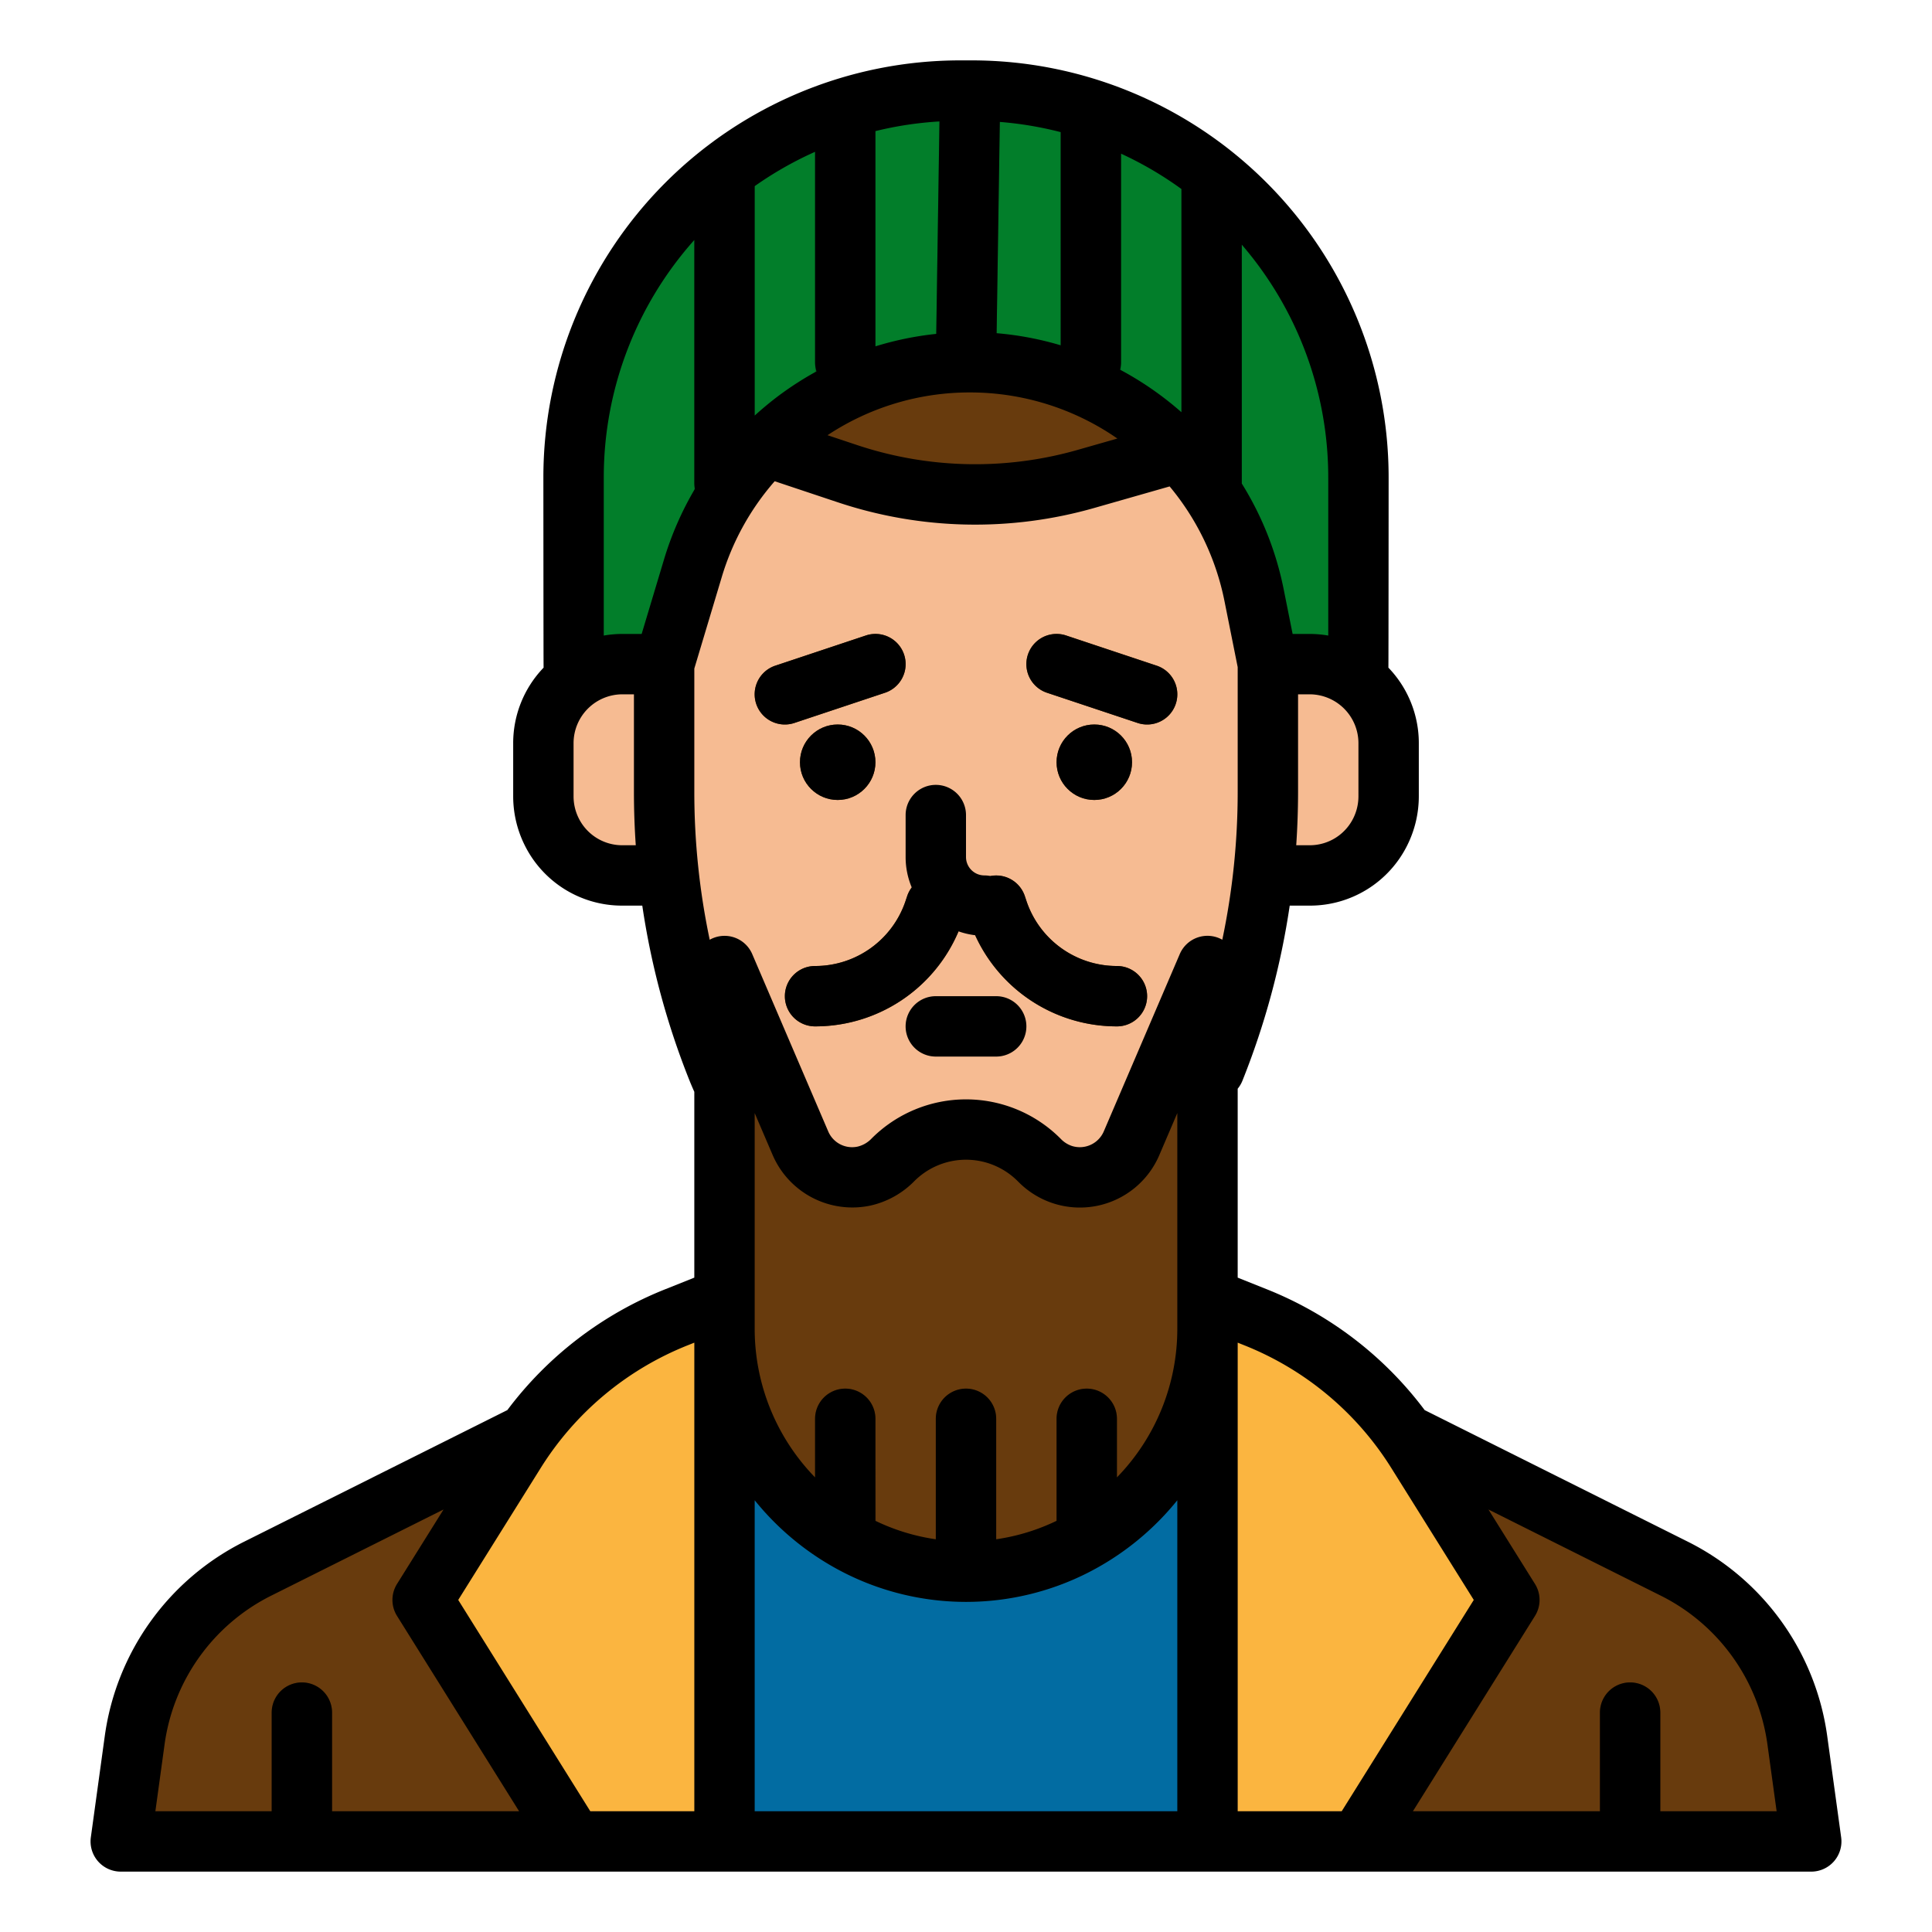 <svg height="512" viewBox="0 0 512 512" width="512" xmlns="http://www.w3.org/2000/svg"><g id="filled_outline" data-name="filled outline"><path d="m296 341.859 147.7 73.853a60 60 0 0 1 32.612 45.488l3.688 26.8h-448l3.688-26.8a60 60 0 0 1 32.612-45.488l147.7-73.853z" fill="#683b0d"/><path d="m192 344h128v144h-128z" fill="#026ca2"/><path d="m152 190v-63.479a102.521 102.521 0 0 1 35.01-77.155 102.521 102.521 0 0 1 67.511-25.366h2.958a102.521 102.521 0 0 1 67.511 25.366 102.521 102.521 0 0 1 35.01 77.155v62.479z" fill="#027e2a"/><path d="m200 41v107a8 8 0 0 1 -16 0v-95.88c.98-.94 1.99-1.86 3.01-2.75a102.085 102.085 0 0 1 12.9-9.61 8.417 8.417 0 0 1 .09 1.24z" fill="#027e2a"/><path d="m232 26.51v86.49a8 8 0 0 1 -16 0v-81.49q1.23-.5 2.46-.96a100.824 100.824 0 0 1 13.54-4.04z" fill="#027e2a"/><path d="m265.04 24.29-1.04 71.83a8 8 0 0 1 -8 7.88h-.12a8.012 8.012 0 0 1 -7.88-8.12l1.04-71.72c1.82-.11 3.65-.16 5.48-.16h2.96c2.53 0 5.05.09 7.56.29z" fill="#027e2a"/><path d="m297.09 31.97v78.03a8 8 0 0 1 -16 0v-83.24a101 101 0 0 1 16 5.21z" fill="#027e2a"/><path d="m329.09 53.16v95.84a8 8 0 0 1 -16 0v-108.6a102.679 102.679 0 0 1 11.9 8.97c1.41 1.23 2.77 2.49 4.1 3.79z" fill="#027e2a"/><path d="m232 26.51v86.49a8 8 0 0 1 -16 0v-81.49q1.23-.5 2.46-.96a100.824 100.824 0 0 1 13.54-4.04z" fill="#026a23"/><path d="m200 41v107a8 8 0 0 1 -16 0v-95.88c.98-.94 1.99-1.86 3.01-2.75a102.085 102.085 0 0 1 12.9-9.61 8.417 8.417 0 0 1 .09 1.24z" fill="#026a23"/><path d="m265.04 24.29-1.04 71.83a8 8 0 0 1 -8 7.88h-.12a8.012 8.012 0 0 1 -7.88-8.12l1.04-71.72c1.82-.11 3.65-.16 5.48-.16h2.96c2.53 0 5.05.09 7.56.29z" fill="#026a23"/><path d="m297.09 31.97v78.03a8 8 0 0 1 -16 0v-83.24a101 101 0 0 1 16 5.21z" fill="#026a23"/><path d="m329.09 53.16v95.84a8 8 0 0 1 -16 0v-108.6a102.679 102.679 0 0 1 11.9 8.97c1.41 1.23 2.77 2.49 4.1 3.79z" fill="#026a23"/><path d="m248 216v11.122a12.878 12.878 0 0 0 12.878 12.878" fill="none" stroke="#000" stroke-linecap="round" stroke-linejoin="round" stroke-width="16"/><path d="m256 328a70.9 70.9 0 0 1 -65.827-44.567 198.156 198.156 0 0 1 -14.173-73.596v-33.837l7.595-25.315a76.734 76.734 0 0 1 73.498-54.685 76.733 76.733 0 0 1 75.244 61.686l3.663 18.314v33.837a198.156 198.156 0 0 1 -14.173 73.6 70.9 70.9 0 0 1 -65.827 44.563z" fill="#f6bb92"/><path d="m304 192a8.015 8.015 0 0 1 -2.531-.412l-24-8a8 8 0 1 1 5.06-15.18l24 8a8 8 0 0 1 -2.529 15.592z" fill="#683b0d"/><circle cx="290" cy="202" fill="#683b0d" r="10"/><path d="m208 192a8 8 0 0 1 -2.529-15.592l24-8a8 8 0 0 1 5.06 15.18l-24 8a8.019 8.019 0 0 1 -2.531.412z" fill="#683b0d"/><circle cx="222" cy="202" fill="#683b0d" r="10"/><path d="m264 280h-16a8 8 0 0 1 0-16h16a8 8 0 0 1 0 16z" fill="#e6af89"/><path d="m176 176h-11.056a20.944 20.944 0 0 0 -20.944 20.944v14.112a20.944 20.944 0 0 0 2.211 9.366 20.944 20.944 0 0 0 18.733 11.578h15.056z" fill="#f6bb92"/><path d="m336 176h11.056a20.944 20.944 0 0 1 20.944 20.944v14.112a20.944 20.944 0 0 1 -2.211 9.366 20.944 20.944 0 0 1 -18.733 11.578h-15.056z" fill="#f6bb92"/><path d="m72 488v-34.141a8 8 0 1 1 16 0v34.141z" fill="#55300b"/><path d="m424 488v-34.141a8 8 0 1 1 16 0v34.141z" fill="#55300b"/><g fill="#683b0d"><path d="m216 272a8 8 0 0 1 0-16 25.267 25.267 0 0 0 24-17.3l.41-1.229a8 8 0 0 1 15.18 5.056l-.41 1.232a41.248 41.248 0 0 1 -39.18 28.241z"/><path d="m296 272a41.246 41.246 0 0 1 -39.179-28.238l-.411-1.234a8 8 0 0 1 15.18-5.056l.41 1.228a25.267 25.267 0 0 0 24 17.3 8 8 0 0 1 0 16z"/><path d="m299.871 302.968a14.928 14.928 0 0 1 -17.9 8.44 15.2 15.2 0 0 1 -6.516-3.956l-.1-.1a27.364 27.364 0 0 0 -38.7 0 15.5 15.5 0 0 1 -7.646 4.314 14.914 14.914 0 0 1 -16.876-8.695l-20.133-46.971v95.978a64.757 64.757 0 0 0 35.8 57.92 63.069 63.069 0 0 0 56.408 0 64.756 64.756 0 0 0 35.792-57.919v-95.979z"/><path d="m232.12 411.85q-2.19-.885-4.32-1.95a64.284 64.284 0 0 1 -11.8-7.6v-26.3a8 8 0 0 1 16 0z"/><path d="m264 376v40.04a61.8 61.8 0 0 1 -16 0v-40.04a8 8 0 0 1 16 0z"/><path d="m296 376v26.3a64.284 64.284 0 0 1 -11.8 7.6c-1.38.69-2.78 1.33-4.2 1.9v-35.8a8 8 0 0 1 16 0z"/></g><path d="m192 344v144h-40l-40-64 24.412-39.06a90 90 0 0 1 42.895-35.863z" fill="#fbb540"/><path d="m320 344v144h40l40-64-24.412-39.06a90 90 0 0 0 -42.9-35.863z" fill="#fbb540"/><path d="m232.12 411.85q-2.19-.885-4.32-1.95a64.284 64.284 0 0 1 -11.8-7.6v-26.3a8 8 0 0 1 16 0z" fill="#55300b"/><path d="m264 376v40.04a61.8 61.8 0 0 1 -16 0v-40.04a8 8 0 0 1 16 0z" fill="#55300b"/><path d="m296 376v26.3a64.284 64.284 0 0 1 -11.8 7.6c-1.38.69-2.78 1.33-4.2 1.9v-35.8a8 8 0 0 1 16 0z" fill="#55300b"/><path d="m312.61 119.76c-.39.15-.61.24-.61.24l-24.06 6.87a107.346 107.346 0 0 1 -63.45-1.37l-16.49-5.5-4.73-1.97a76.751 76.751 0 0 1 109.34 1.73z" fill="#683b0d"/><path d="m487.926 486.909-3.689-26.8a67.968 67.968 0 0 0 -36.954-51.551l-69.732-34.866a97.284 97.284 0 0 0 -41.887-32.042l-7.664-3.066v-50.064a7.991 7.991 0 0 0 1.255-2.117 205.472 205.472 0 0 0 12.534-46.403h5.267a28.785 28.785 0 0 0 25.888-16 29.1 29.1 0 0 0 3.056-12.944v-14.112a28.831 28.831 0 0 0 -8.06-20.008c.037-.308.06-50.415.06-50.415a110.523 110.523 0 0 0 -110.521-110.521h-2.958a110.523 110.523 0 0 0 -110.521 110.521s.023 50.107.059 50.415a28.834 28.834 0 0 0 -8.059 20.008v14.112a29.1 29.1 0 0 0 3.056 12.944 28.785 28.785 0 0 0 25.888 16h5.268a205.525 205.525 0 0 0 12.534 46.406c.395.987.819 1.967 1.254 2.94v49.238l-7.665 3.065a97.287 97.287 0 0 0 -41.885 32.04l-69.733 34.868a67.971 67.971 0 0 0 -36.955 51.551l-3.688 26.8a8 8 0 0 0 7.926 9.092h448a8 8 0 0 0 7.926-9.091zm-230.833-382.909a68.5 68.5 0 0 1 39.023 12.218l-10.373 2.964a98.957 98.957 0 0 1 -58.727-1.277l-7.714-2.571a68.181 68.181 0 0 1 37.791-11.334zm56 5.243a85.431 85.431 0 0 0 -16.256-11.268 7.99 7.99 0 0 0 .256-1.975v-55.276a94.5 94.5 0 0 1 16 9.37zm-32-17.735a84.021 84.021 0 0 0 -16.975-3.208l.849-55.986a94.417 94.417 0 0 1 16.126 2.7zm-32.98-3.025a84.117 84.117 0 0 0 -16.113 3.302v-57.042a94.4 94.4 0 0 1 16.968-2.56zm-31.736 9.943a85.606 85.606 0 0 0 -9.864 6.327c-2.276 1.693-4.44 3.5-6.513 5.38v-60.8a94.471 94.471 0 0 1 16-9.1v55.767a7.976 7.976 0 0 0 .377 2.426zm-25.12 54.557a68.3 68.3 0 0 1 14.049-25.457c.056.02.108.045.164.064l16.485 5.5a114.927 114.927 0 0 0 68.185 1.481l19.824-5.664a68.349 68.349 0 0 1 14.528 30.353l3.508 17.532v33.046a189.8 189.8 0 0 1 -4.079 39.2 7.979 7.979 0 0 0 -11.275 3.815l-20.128 46.967a6.915 6.915 0 0 1 -8.363 3.9 7.265 7.265 0 0 1 -3.047-1.918l-.1-.1a35.363 35.363 0 0 0 -50.01 0 7.536 7.536 0 0 1 -3.658 2.148 6.888 6.888 0 0 1 -7.856-4.023l-20.128-46.967a7.979 7.979 0 0 0 -11.275-3.815 189.8 189.8 0 0 1 -4.079-39.2v-32.671zm96.743 215.017a8 8 0 0 0 -8 8v27.034a54.821 54.821 0 0 1 -16 4.89v-31.924a8 8 0 0 0 -16 0v31.924a54.793 54.793 0 0 1 -16-4.891v-27.033a8 8 0 0 0 -16 0v15.525a56.446 56.446 0 0 1 -16-39.546v-57l4.775 11.143a23 23 0 0 0 25.9 13.368 23.45 23.45 0 0 0 11.637-6.481 19.361 19.361 0 0 1 27.382 0l.105.1a22.886 22.886 0 0 0 37.429-6.991l4.772-11.142v57a56.446 56.446 0 0 1 -16 39.546v-15.522a8 8 0 0 0 -8-8zm-63.781 49.054a71.4 71.4 0 0 0 63.563 0 72.908 72.908 0 0 0 24.218-19.469v82.415h-112v-82.415a72.9 72.9 0 0 0 24.219 19.469zm135.781-205.998a13.017 13.017 0 0 1 -1.366 5.788 12.875 12.875 0 0 1 -11.578 7.156h-3.543q.48-7.049.487-14.162v-25.838h3.056a12.959 12.959 0 0 1 12.944 12.944zm-8-84.535v41.91a28.987 28.987 0 0 0 -4.944-.431h-4.5l-2.377-11.883a84.129 84.129 0 0 0 -11.1-27.988c0-.044.007-.086.007-.129v-63.161a94.514 94.514 0 0 1 22.914 61.682zm-168-62.921v64.4a8 8 0 0 0 .155 1.559 84.985 84.985 0 0 0 -8.222 18.827l-5.885 19.614h-5.1a28.987 28.987 0 0 0 -4.944.431v-41.91a94.5 94.5 0 0 1 23.996-62.921zm-19.056 160.4a12.875 12.875 0 0 1 -11.578-7.156 13.017 13.017 0 0 1 -1.366-5.788v-14.112a12.959 12.959 0 0 1 12.944-12.944h3.056v25.837q0 7.113.487 14.163zm-121.332 238.29a51.981 51.981 0 0 1 28.261-39.423l45.674-22.837-12.331 19.73a8 8 0 0 0 0 8.48l32.35 51.76h-49.566v-26.141a8 8 0 1 0 -16 0v26.141h-30.824zm112.822 17.71-35-56 21.766-34.819a81.477 81.477 0 0 1 39.081-32.676l1.723-.689v124.184zm171.566 0v-124.184l1.722.689a81.475 81.475 0 0 1 39.078 32.676l21.766 34.819-35 56zm112 0v-26.141a8 8 0 1 0 -16 0v26.141h-49.565l32.349-51.76a8 8 0 0 0 0-8.48l-12.331-19.73 45.674 22.837a51.977 51.977 0 0 1 28.26 39.423l2.437 17.71z"/><path d="m240 227.122a20.761 20.761 0 0 0 1.621 8.058 7.97 7.97 0 0 0 -1.211 2.292l-.41 1.228a25.267 25.267 0 0 1 -24 17.3 8 8 0 0 0 0 16 41.239 41.239 0 0 0 38.023-25.18 20.661 20.661 0 0 0 4.411 1.024 41.233 41.233 0 0 0 37.566 24.156 8 8 0 0 0 0-16 25.267 25.267 0 0 1 -24-17.3l-.41-1.231a8 8 0 0 0 -9.133-5.315 8.053 8.053 0 0 0 -1.579-.157 4.883 4.883 0 0 1 -4.878-4.875v-11.122a8 8 0 0 0 -16 0z"/><path d="m277.47 183.59 24 8a8 8 0 0 0 5.06-15.18l-24-8a8 8 0 1 0 -5.06 15.18z"/><circle cx="290" cy="202" r="10"/><path d="m208 192a8.019 8.019 0 0 0 2.531-.412l24-8a8 8 0 0 0 -5.06-15.18l-24 8a8 8 0 0 0 2.529 15.592z"/><circle cx="222" cy="202" r="10"/><path d="m264 264h-16a8 8 0 0 0 0 16h16a8 8 0 0 0 0-16z"/></g></svg>